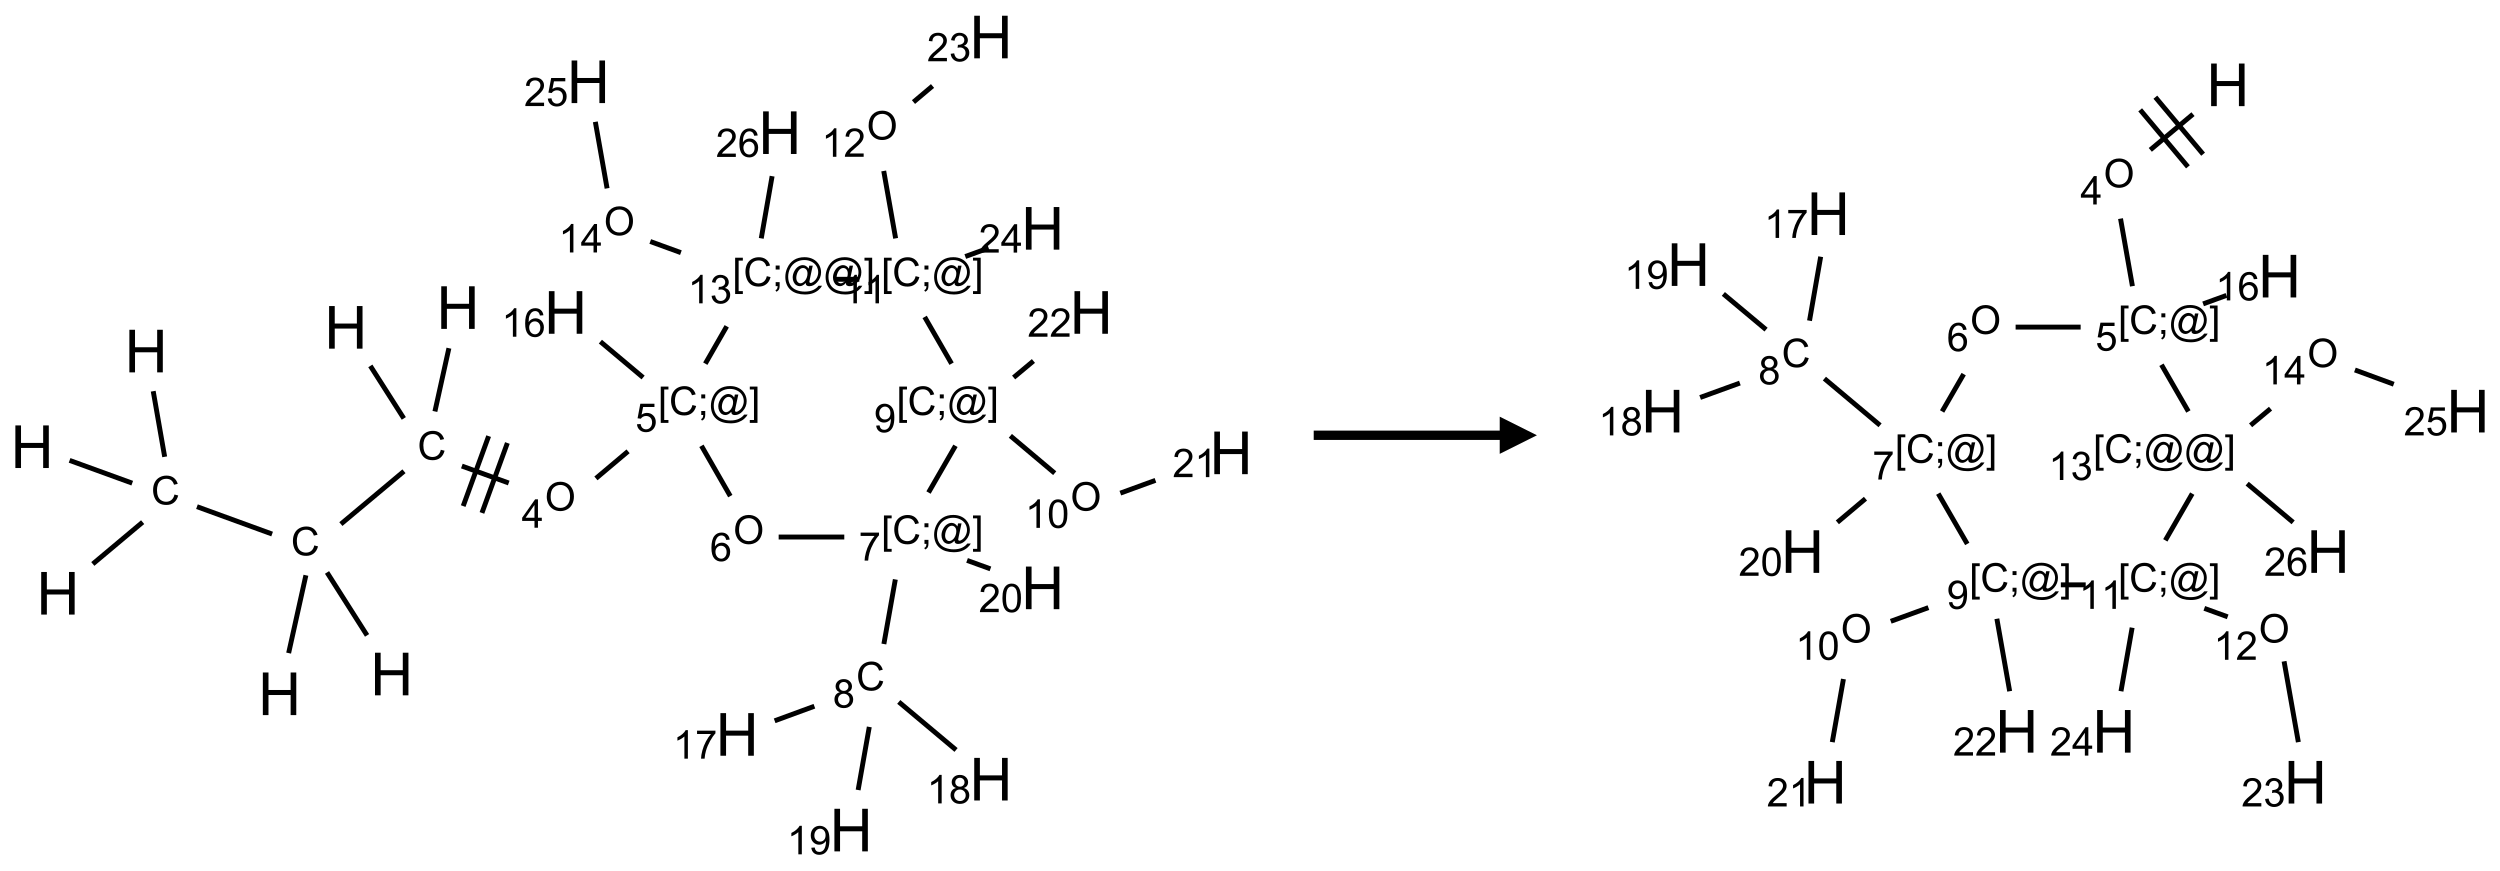 <?xml version="1.0" encoding="UTF-8"?>
<svg xmlns="http://www.w3.org/2000/svg" xmlns:xlink="http://www.w3.org/1999/xlink" width="672" height="234" viewBox="0 0 672 234">
<defs>
<g>
<g id="glyph-0-0">
<path d="M 2 0 L 2 -10 L 10 -10 L 10 0 Z M 2.25 -0.25 L 9.75 -0.25 L 9.75 -9.75 L 2.25 -9.75 Z M 2.25 -0.25 "/>
</g>
<g id="glyph-0-1">
<path d="M 1.281 0 L 1.281 -11.453 L 2.797 -11.453 L 2.797 -6.75 L 8.75 -6.75 L 8.75 -11.453 L 10.266 -11.453 L 10.266 0 L 8.75 0 L 8.75 -5.398 L 2.797 -5.398 L 2.797 0 Z M 1.281 0 "/>
</g>
<g id="glyph-1-0">
<path d="M 1.332 0 L 1.332 -6.668 L 6.668 -6.668 L 6.668 0 Z M 1.5 -0.168 L 6.5 -0.168 L 6.5 -6.5 L 1.5 -6.5 Z M 1.5 -0.168 "/>
</g>
<g id="glyph-1-1">
<path d="M 6.27 -2.676 L 7.281 -2.422 C 7.07 -1.594 6.688 -0.961 6.137 -0.523 C 5.586 -0.086 4.914 0.129 4.121 0.129 C 3.297 0.129 2.629 -0.039 2.113 -0.371 C 1.598 -0.707 1.203 -1.191 0.934 -1.828 C 0.664 -2.465 0.531 -3.145 0.531 -3.875 C 0.531 -4.672 0.684 -5.363 0.988 -5.957 C 1.293 -6.547 1.723 -6.996 2.285 -7.305 C 2.844 -7.613 3.461 -7.766 4.137 -7.766 C 4.898 -7.766 5.543 -7.57 6.062 -7.184 C 6.582 -6.793 6.945 -6.246 7.152 -5.543 L 6.156 -5.309 C 5.98 -5.863 5.723 -6.266 5.387 -6.52 C 5.051 -6.773 4.625 -6.902 4.113 -6.902 C 3.527 -6.902 3.039 -6.762 2.645 -6.48 C 2.25 -6.199 1.973 -5.82 1.812 -5.348 C 1.652 -4.871 1.574 -4.383 1.574 -3.879 C 1.574 -3.23 1.668 -2.664 1.855 -2.18 C 2.047 -1.695 2.34 -1.332 2.738 -1.094 C 3.137 -0.855 3.57 -0.734 4.035 -0.734 C 4.602 -0.734 5.082 -0.898 5.473 -1.223 C 5.867 -1.551 6.133 -2.035 6.27 -2.676 Z M 6.27 -2.676 "/>
</g>
<g id="glyph-1-2">
<path d="M 0.516 -3.719 C 0.516 -4.984 0.855 -5.977 1.535 -6.695 C 2.215 -7.414 3.094 -7.77 4.172 -7.77 C 4.875 -7.77 5.512 -7.602 6.078 -7.266 C 6.645 -6.93 7.074 -6.461 7.371 -5.855 C 7.668 -5.254 7.816 -4.57 7.816 -3.809 C 7.816 -3.035 7.66 -2.34 7.348 -1.73 C 7.035 -1.117 6.594 -0.656 6.02 -0.34 C 5.449 -0.027 4.828 0.129 4.168 0.129 C 3.449 0.129 2.805 -0.043 2.238 -0.391 C 1.672 -0.738 1.246 -1.211 0.953 -1.812 C 0.66 -2.414 0.516 -3.047 0.516 -3.719 Z M 1.559 -3.703 C 1.559 -2.781 1.805 -2.059 2.301 -1.527 C 2.793 -1 3.414 -0.734 4.16 -0.734 C 4.922 -0.734 5.547 -1 6.039 -1.535 C 6.531 -2.07 6.777 -2.828 6.777 -3.812 C 6.777 -4.434 6.672 -4.977 6.461 -5.441 C 6.25 -5.902 5.945 -6.262 5.539 -6.52 C 5.133 -6.773 4.68 -6.902 4.176 -6.902 C 3.461 -6.902 2.848 -6.656 2.332 -6.164 C 1.816 -5.672 1.559 -4.852 1.559 -3.703 Z M 1.559 -3.703 "/>
</g>
<g id="glyph-1-3">
<path d="M 3.449 0 L 3.449 -1.828 L 0.137 -1.828 L 0.137 -2.688 L 3.621 -7.637 L 4.387 -7.637 L 4.387 -2.688 L 5.418 -2.688 L 5.418 -1.828 L 4.387 -1.828 L 4.387 0 Z M 3.449 -2.688 L 3.449 -6.129 L 1.059 -2.688 Z M 3.449 -2.688 "/>
</g>
<g id="glyph-1-4">
<path d="M 0.723 2.121 L 0.723 -7.637 L 2.793 -7.637 L 2.793 -6.859 L 1.66 -6.859 L 1.66 1.344 L 2.793 1.344 L 2.793 2.121 Z M 0.723 2.121 "/>
</g>
<g id="glyph-1-5">
<path d="M 0.949 -4.465 L 0.949 -5.531 L 2.016 -5.531 L 2.016 -4.465 Z M 0.949 0 L 0.949 -1.066 L 2.016 -1.066 L 2.016 0 C 2.016 0.391 1.945 0.711 1.809 0.949 C 1.668 1.191 1.449 1.379 1.145 1.512 L 0.887 1.109 C 1.082 1.023 1.23 0.895 1.324 0.727 C 1.418 0.559 1.469 0.316 1.48 0 Z M 0.949 0 "/>
</g>
<g id="glyph-1-6">
<path d="M 6.047 -0.848 C 5.82 -0.59 5.57 -0.379 5.289 -0.223 C 5.008 -0.062 4.73 0.016 4.449 0.016 C 4.141 0.016 3.84 -0.074 3.547 -0.254 C 3.254 -0.434 3.02 -0.715 2.836 -1.09 C 2.652 -1.465 2.562 -1.875 2.562 -2.324 C 2.562 -2.875 2.703 -3.43 2.988 -3.98 C 3.27 -4.535 3.621 -4.953 4.043 -5.23 C 4.461 -5.508 4.871 -5.645 5.266 -5.645 C 5.566 -5.645 5.855 -5.566 6.129 -5.41 C 6.402 -5.25 6.641 -5.012 6.84 -4.688 L 7.016 -5.496 L 7.949 -5.496 L 7.199 -2 C 7.094 -1.516 7.043 -1.246 7.043 -1.191 C 7.043 -1.098 7.078 -1.02 7.148 -0.949 C 7.219 -0.883 7.305 -0.848 7.406 -0.848 C 7.59 -0.848 7.832 -0.953 8.129 -1.168 C 8.527 -1.445 8.84 -1.816 9.07 -2.285 C 9.301 -2.75 9.418 -3.234 9.418 -3.73 C 9.418 -4.309 9.27 -4.852 8.973 -5.355 C 8.676 -5.859 8.23 -6.262 7.645 -6.562 C 7.055 -6.863 6.406 -7.016 5.691 -7.016 C 4.879 -7.016 4.137 -6.824 3.465 -6.445 C 2.793 -6.066 2.273 -5.52 1.902 -4.809 C 1.535 -4.098 1.348 -3.34 1.348 -2.527 C 1.348 -1.676 1.535 -0.941 1.902 -0.328 C 2.273 0.285 2.809 0.742 3.508 1.035 C 4.207 1.328 4.984 1.473 5.832 1.473 C 6.742 1.473 7.504 1.32 8.121 1.016 C 8.734 0.711 9.195 0.34 9.5 -0.098 L 10.441 -0.098 C 10.266 0.266 9.961 0.637 9.531 1.016 C 9.102 1.395 8.59 1.695 7.996 1.914 C 7.402 2.133 6.688 2.246 5.848 2.246 C 5.078 2.246 4.367 2.145 3.715 1.949 C 3.066 1.75 2.512 1.453 2.051 1.055 C 1.594 0.656 1.25 0.199 1.016 -0.316 C 0.723 -0.973 0.578 -1.684 0.578 -2.441 C 0.578 -3.289 0.75 -4.098 1.098 -4.863 C 1.523 -5.805 2.125 -6.527 2.902 -7.027 C 3.684 -7.527 4.629 -7.777 5.738 -7.777 C 6.602 -7.777 7.375 -7.602 8.059 -7.246 C 8.746 -6.895 9.285 -6.371 9.684 -5.672 C 10.02 -5.07 10.188 -4.418 10.188 -3.715 C 10.188 -2.707 9.832 -1.812 9.125 -1.031 C 8.492 -0.328 7.801 0.02 7.051 0.02 C 6.812 0.02 6.617 -0.016 6.473 -0.09 C 6.324 -0.16 6.215 -0.266 6.145 -0.402 C 6.102 -0.488 6.066 -0.637 6.047 -0.848 Z M 3.527 -2.262 C 3.527 -1.785 3.641 -1.414 3.863 -1.152 C 4.09 -0.887 4.348 -0.754 4.641 -0.754 C 4.836 -0.754 5.039 -0.812 5.254 -0.93 C 5.469 -1.047 5.676 -1.219 5.871 -1.449 C 6.066 -1.676 6.23 -1.969 6.355 -2.32 C 6.48 -2.672 6.543 -3.027 6.543 -3.379 C 6.543 -3.852 6.426 -4.219 6.191 -4.48 C 5.957 -4.738 5.672 -4.871 5.332 -4.871 C 5.109 -4.871 4.902 -4.812 4.707 -4.699 C 4.512 -4.586 4.32 -4.406 4.137 -4.156 C 3.953 -3.906 3.805 -3.602 3.691 -3.246 C 3.582 -2.887 3.527 -2.559 3.527 -2.262 Z M 3.527 -2.262 "/>
</g>
<g id="glyph-1-7">
<path d="M 2.27 2.121 L 0.203 2.121 L 0.203 1.344 L 1.332 1.344 L 1.332 -6.859 L 0.203 -6.859 L 0.203 -7.637 L 2.27 -7.637 Z M 2.27 2.121 "/>
</g>
<g id="glyph-1-8">
<path d="M 0.441 -2 L 1.426 -2.082 C 1.5 -1.605 1.668 -1.242 1.934 -1.004 C 2.199 -0.762 2.52 -0.641 2.895 -0.641 C 3.348 -0.641 3.73 -0.812 4.043 -1.152 C 4.355 -1.492 4.512 -1.941 4.512 -2.504 C 4.512 -3.039 4.359 -3.461 4.059 -3.77 C 3.758 -4.078 3.367 -4.234 2.879 -4.234 C 2.578 -4.234 2.305 -4.164 2.062 -4.027 C 1.82 -3.891 1.629 -3.715 1.488 -3.496 L 0.609 -3.609 L 1.348 -7.531 L 5.145 -7.531 L 5.145 -6.637 L 2.098 -6.637 L 1.688 -4.582 C 2.145 -4.902 2.625 -5.062 3.129 -5.062 C 3.797 -5.062 4.359 -4.832 4.816 -4.371 C 5.277 -3.91 5.504 -3.312 5.504 -2.59 C 5.504 -1.898 5.305 -1.301 4.902 -0.797 C 4.41 -0.18 3.742 0.129 2.895 0.129 C 2.199 0.129 1.633 -0.062 1.195 -0.453 C 0.758 -0.844 0.504 -1.359 0.441 -2 Z M 0.441 -2 "/>
</g>
<g id="glyph-1-9">
<path d="M 3.973 0 L 3.035 0 L 3.035 -5.973 C 2.809 -5.758 2.516 -5.543 2.148 -5.328 C 1.781 -5.113 1.453 -4.953 1.16 -4.844 L 1.16 -5.75 C 1.684 -5.996 2.145 -6.297 2.535 -6.645 C 2.93 -6.996 3.207 -7.336 3.371 -7.668 L 3.973 -7.668 Z M 3.973 0 "/>
</g>
<g id="glyph-1-10">
<path d="M 5.309 -5.766 L 4.375 -5.691 C 4.293 -6.059 4.172 -6.328 4.02 -6.496 C 3.766 -6.762 3.453 -6.895 3.082 -6.895 C 2.785 -6.895 2.523 -6.812 2.297 -6.645 C 2 -6.43 1.77 -6.117 1.598 -5.703 C 1.43 -5.289 1.34 -4.703 1.332 -3.938 C 1.559 -4.281 1.836 -4.535 2.16 -4.703 C 2.488 -4.871 2.828 -4.953 3.188 -4.953 C 3.812 -4.953 4.344 -4.723 4.785 -4.262 C 5.223 -3.801 5.441 -3.207 5.441 -2.48 C 5.441 -2 5.34 -1.555 5.133 -1.145 C 4.926 -0.73 4.641 -0.418 4.281 -0.199 C 3.922 0.02 3.512 0.129 3.051 0.129 C 2.27 0.129 1.633 -0.156 1.141 -0.73 C 0.648 -1.305 0.402 -2.254 0.402 -3.574 C 0.402 -5.051 0.672 -6.121 1.219 -6.793 C 1.695 -7.375 2.336 -7.668 3.141 -7.668 C 3.742 -7.668 4.234 -7.5 4.617 -7.16 C 5 -6.824 5.23 -6.359 5.309 -5.766 Z M 1.48 -2.473 C 1.48 -2.152 1.547 -1.844 1.684 -1.547 C 1.82 -1.25 2.016 -1.027 2.262 -0.871 C 2.508 -0.719 2.766 -0.641 3.035 -0.641 C 3.434 -0.641 3.773 -0.801 4.059 -1.121 C 4.344 -1.441 4.484 -1.875 4.484 -2.422 C 4.484 -2.949 4.344 -3.367 4.062 -3.668 C 3.781 -3.973 3.426 -4.125 3 -4.125 C 2.578 -4.125 2.219 -3.973 1.922 -3.668 C 1.625 -3.363 1.48 -2.969 1.48 -2.473 Z M 1.48 -2.473 "/>
</g>
<g id="glyph-1-11">
<path d="M 0.504 -6.637 L 0.504 -7.535 L 5.449 -7.535 L 5.449 -6.809 C 4.961 -6.289 4.48 -5.602 4.004 -4.746 C 3.527 -3.887 3.156 -3.004 2.895 -2.098 C 2.707 -1.461 2.59 -0.762 2.535 0 L 1.574 0 C 1.582 -0.602 1.703 -1.328 1.926 -2.176 C 2.152 -3.027 2.477 -3.848 2.898 -4.637 C 3.32 -5.426 3.77 -6.094 4.246 -6.637 Z M 0.504 -6.637 "/>
</g>
<g id="glyph-1-12">
<path d="M 1.887 -4.141 C 1.496 -4.281 1.207 -4.484 1.02 -4.75 C 0.832 -5.016 0.738 -5.328 0.738 -5.699 C 0.738 -6.254 0.938 -6.719 1.34 -7.098 C 1.738 -7.477 2.27 -7.668 2.934 -7.668 C 3.598 -7.668 4.137 -7.473 4.543 -7.086 C 4.949 -6.699 5.152 -6.227 5.152 -5.672 C 5.152 -5.316 5.059 -5.008 4.871 -4.746 C 4.688 -4.484 4.406 -4.281 4.027 -4.141 C 4.496 -3.988 4.852 -3.742 5.098 -3.402 C 5.34 -3.062 5.465 -2.656 5.465 -2.184 C 5.465 -1.531 5.234 -0.98 4.77 -0.535 C 4.309 -0.09 3.703 0.129 2.949 0.129 C 2.195 0.129 1.586 -0.094 1.125 -0.539 C 0.664 -0.984 0.434 -1.543 0.434 -2.207 C 0.434 -2.703 0.559 -3.121 0.809 -3.457 C 1.062 -3.793 1.422 -4.02 1.887 -4.141 Z M 1.699 -5.73 C 1.699 -5.367 1.812 -5.074 2.047 -4.844 C 2.281 -4.613 2.582 -4.5 2.953 -4.5 C 3.312 -4.5 3.609 -4.613 3.84 -4.84 C 4.07 -5.066 4.188 -5.348 4.188 -5.676 C 4.188 -6.02 4.07 -6.309 3.832 -6.543 C 3.594 -6.777 3.297 -6.895 2.941 -6.895 C 2.586 -6.895 2.289 -6.781 2.051 -6.551 C 1.816 -6.324 1.699 -6.047 1.699 -5.73 Z M 1.395 -2.203 C 1.395 -1.938 1.461 -1.676 1.586 -1.426 C 1.711 -1.176 1.902 -0.984 2.152 -0.848 C 2.402 -0.711 2.672 -0.641 2.957 -0.641 C 3.406 -0.641 3.777 -0.785 4.066 -1.074 C 4.359 -1.363 4.504 -1.727 4.504 -2.172 C 4.504 -2.625 4.355 -2.996 4.055 -3.293 C 3.754 -3.586 3.379 -3.734 2.926 -3.734 C 2.484 -3.734 2.121 -3.59 1.832 -3.297 C 1.543 -3.004 1.395 -2.641 1.395 -2.203 Z M 1.395 -2.203 "/>
</g>
<g id="glyph-1-13">
<path d="M 0.582 -1.766 L 1.484 -1.848 C 1.562 -1.426 1.707 -1.117 1.922 -0.926 C 2.137 -0.734 2.414 -0.641 2.75 -0.641 C 3.039 -0.641 3.289 -0.707 3.508 -0.84 C 3.727 -0.973 3.902 -1.148 4.043 -1.367 C 4.18 -1.586 4.297 -1.887 4.391 -2.262 C 4.484 -2.637 4.531 -3.016 4.531 -3.406 C 4.531 -3.449 4.531 -3.512 4.527 -3.594 C 4.34 -3.297 4.082 -3.055 3.758 -2.867 C 3.434 -2.68 3.082 -2.59 2.703 -2.59 C 2.07 -2.59 1.535 -2.816 1.098 -3.277 C 0.66 -3.734 0.441 -4.34 0.441 -5.09 C 0.441 -5.863 0.672 -6.484 1.129 -6.957 C 1.586 -7.43 2.156 -7.668 2.844 -7.668 C 3.34 -7.668 3.793 -7.531 4.207 -7.266 C 4.617 -7 4.93 -6.617 5.145 -6.121 C 5.355 -5.629 5.465 -4.91 5.465 -3.973 C 5.465 -2.996 5.359 -2.223 5.145 -1.645 C 4.934 -1.066 4.617 -0.625 4.199 -0.324 C 3.781 -0.02 3.293 0.129 2.73 0.129 C 2.133 0.129 1.645 -0.035 1.266 -0.367 C 0.887 -0.699 0.66 -1.164 0.582 -1.766 Z M 4.422 -5.137 C 4.422 -5.676 4.277 -6.102 3.992 -6.418 C 3.707 -6.734 3.359 -6.891 2.957 -6.891 C 2.543 -6.891 2.18 -6.719 1.871 -6.379 C 1.562 -6.039 1.406 -5.598 1.406 -5.059 C 1.406 -4.57 1.555 -4.176 1.848 -3.871 C 2.141 -3.566 2.5 -3.418 2.934 -3.418 C 3.367 -3.418 3.723 -3.57 4.004 -3.871 C 4.281 -4.176 4.422 -4.598 4.422 -5.137 Z M 4.422 -5.137 "/>
</g>
<g id="glyph-1-14">
<path d="M 5.371 -0.902 L 5.371 0 L 0.324 0 C 0.316 -0.227 0.352 -0.441 0.434 -0.652 C 0.562 -0.996 0.766 -1.332 1.051 -1.668 C 1.332 -2 1.742 -2.387 2.277 -2.824 C 3.105 -3.504 3.668 -4.043 3.957 -4.441 C 4.25 -4.84 4.395 -5.215 4.395 -5.566 C 4.395 -5.938 4.262 -6.254 3.996 -6.508 C 3.73 -6.762 3.387 -6.891 2.957 -6.891 C 2.508 -6.891 2.145 -6.754 1.875 -6.484 C 1.605 -6.215 1.469 -5.84 1.465 -5.359 L 0.5 -5.457 C 0.566 -6.176 0.812 -6.727 1.246 -7.102 C 1.676 -7.477 2.254 -7.668 2.98 -7.668 C 3.711 -7.668 4.293 -7.465 4.719 -7.059 C 5.145 -6.652 5.359 -6.148 5.359 -5.547 C 5.359 -5.242 5.297 -4.941 5.172 -4.645 C 5.047 -4.352 4.84 -4.039 4.551 -3.715 C 4.262 -3.387 3.777 -2.938 3.105 -2.371 C 2.543 -1.898 2.18 -1.578 2.02 -1.41 C 1.859 -1.242 1.73 -1.07 1.625 -0.902 Z M 5.371 -0.902 "/>
</g>
<g id="glyph-1-15">
<path d="M 0.441 -3.766 C 0.441 -4.668 0.535 -5.395 0.723 -5.945 C 0.906 -6.496 1.184 -6.922 1.551 -7.219 C 1.918 -7.516 2.375 -7.668 2.934 -7.668 C 3.344 -7.668 3.703 -7.586 4.012 -7.418 C 4.32 -7.254 4.574 -7.016 4.777 -6.707 C 4.977 -6.395 5.137 -6.016 5.25 -5.57 C 5.363 -5.125 5.422 -4.523 5.422 -3.766 C 5.422 -2.871 5.328 -2.148 5.145 -1.598 C 4.961 -1.047 4.688 -0.621 4.32 -0.32 C 3.953 -0.02 3.492 0.129 2.934 0.129 C 2.195 0.129 1.617 -0.133 1.199 -0.66 C 0.695 -1.297 0.441 -2.332 0.441 -3.766 Z M 1.406 -3.766 C 1.406 -2.512 1.555 -1.68 1.848 -1.262 C 2.141 -0.848 2.5 -0.641 2.934 -0.641 C 3.363 -0.641 3.727 -0.848 4.02 -1.266 C 4.312 -1.684 4.457 -2.516 4.457 -3.766 C 4.457 -5.023 4.312 -5.859 4.02 -6.27 C 3.727 -6.684 3.359 -6.891 2.922 -6.891 C 2.492 -6.891 2.148 -6.707 1.891 -6.344 C 1.566 -5.879 1.406 -5.02 1.406 -3.766 Z M 1.406 -3.766 "/>
</g>
<g id="glyph-1-16">
<path d="M 0.449 -2.016 L 1.387 -2.141 C 1.492 -1.609 1.676 -1.227 1.934 -0.992 C 2.191 -0.758 2.508 -0.641 2.879 -0.641 C 3.32 -0.641 3.695 -0.793 3.996 -1.098 C 4.301 -1.402 4.453 -1.781 4.453 -2.234 C 4.453 -2.664 4.312 -3.02 4.031 -3.301 C 3.75 -3.578 3.391 -3.719 2.957 -3.719 C 2.781 -3.719 2.562 -3.684 2.297 -3.613 L 2.402 -4.438 C 2.465 -4.43 2.516 -4.426 2.551 -4.426 C 2.949 -4.426 3.312 -4.531 3.629 -4.738 C 3.949 -4.949 4.109 -5.27 4.109 -5.703 C 4.109 -6.047 3.992 -6.332 3.762 -6.559 C 3.527 -6.785 3.227 -6.895 2.859 -6.895 C 2.496 -6.895 2.191 -6.781 1.949 -6.551 C 1.707 -6.324 1.547 -5.98 1.48 -5.52 L 0.543 -5.688 C 0.656 -6.316 0.918 -6.805 1.324 -7.148 C 1.73 -7.492 2.234 -7.668 2.84 -7.668 C 3.254 -7.668 3.641 -7.578 3.988 -7.398 C 4.34 -7.219 4.609 -6.977 4.793 -6.668 C 4.98 -6.359 5.074 -6.031 5.074 -5.684 C 5.074 -5.352 4.984 -5.051 4.809 -4.781 C 4.629 -4.512 4.367 -4.297 4.02 -4.137 C 4.473 -4.031 4.824 -3.816 5.074 -3.488 C 5.324 -3.16 5.449 -2.75 5.449 -2.254 C 5.449 -1.59 5.203 -1.023 4.719 -0.559 C 4.234 -0.098 3.617 0.137 2.875 0.137 C 2.203 0.137 1.648 -0.062 1.207 -0.465 C 0.762 -0.863 0.512 -1.379 0.449 -2.016 Z M 0.449 -2.016 "/>
</g>
</g>
</defs>
<path fill="none" stroke-width="0.033" stroke-linecap="butt" stroke-linejoin="miter" stroke="rgb(0%, 0%, 0%)" stroke-opacity="1" stroke-miterlimit="10" d="M 0.814 2.38 L 0.891 2.821 " transform="matrix(40, 0, 0, 40, 8.625, 9.953)"/>
<path fill="none" stroke-width="0.033" stroke-linecap="butt" stroke-linejoin="miter" stroke="rgb(0%, 0%, 0%)" stroke-opacity="1" stroke-miterlimit="10" d="M 0.743 3.26 L 0.408 3.541 " transform="matrix(40, 0, 0, 40, 8.625, 9.953)"/>
<path fill="none" stroke-width="0.033" stroke-linecap="butt" stroke-linejoin="miter" stroke="rgb(0%, 0%, 0%)" stroke-opacity="1" stroke-miterlimit="10" d="M 0.673 2.998 L 0.252 2.845 " transform="matrix(40, 0, 0, 40, 8.625, 9.953)"/>
<path fill="none" stroke-width="0.033" stroke-linecap="butt" stroke-linejoin="miter" stroke="rgb(0%, 0%, 0%)" stroke-opacity="1" stroke-miterlimit="10" d="M 1.108 3.156 L 1.613 3.34 " transform="matrix(40, 0, 0, 40, 8.625, 9.953)"/>
<path fill="none" stroke-width="0.033" stroke-linecap="butt" stroke-linejoin="miter" stroke="rgb(0%, 0%, 0%)" stroke-opacity="1" stroke-miterlimit="10" d="M 1.982 3.598 L 2.251 4.021 " transform="matrix(40, 0, 0, 40, 8.625, 9.953)"/>
<path fill="none" stroke-width="0.033" stroke-linecap="butt" stroke-linejoin="miter" stroke="rgb(0%, 0%, 0%)" stroke-opacity="1" stroke-miterlimit="10" d="M 1.84 3.617 L 1.724 4.14 " transform="matrix(40, 0, 0, 40, 8.625, 9.953)"/>
<path fill="none" stroke-width="0.033" stroke-linecap="butt" stroke-linejoin="miter" stroke="rgb(0%, 0%, 0%)" stroke-opacity="1" stroke-miterlimit="10" d="M 2.075 3.273 L 2.499 2.918 " transform="matrix(40, 0, 0, 40, 8.625, 9.953)"/>
<path fill="none" stroke-width="0.033" stroke-linecap="butt" stroke-linejoin="miter" stroke="rgb(0%, 0%, 0%)" stroke-opacity="1" stroke-miterlimit="10" d="M 2.498 2.563 L 2.273 2.21 " transform="matrix(40, 0, 0, 40, 8.625, 9.953)"/>
<path fill="none" stroke-width="0.033" stroke-linecap="butt" stroke-linejoin="miter" stroke="rgb(0%, 0%, 0%)" stroke-opacity="1" stroke-miterlimit="10" d="M 2.707 2.516 L 2.801 2.091 " transform="matrix(40, 0, 0, 40, 8.625, 9.953)"/>
<path fill="none" stroke-width="0.033" stroke-linecap="butt" stroke-linejoin="miter" stroke="rgb(0%, 0%, 0%)" stroke-opacity="1" stroke-miterlimit="10" d="M 2.888 2.883 L 3.203 2.997 " transform="matrix(40, 0, 0, 40, 8.625, 9.953)"/>
<path fill="none" stroke-width="0.033" stroke-linecap="butt" stroke-linejoin="miter" stroke="rgb(0%, 0%, 0%)" stroke-opacity="1" stroke-miterlimit="10" d="M 3.023 3.198 L 3.194 2.728 " transform="matrix(40, 0, 0, 40, 8.625, 9.953)"/>
<path fill="none" stroke-width="0.033" stroke-linecap="butt" stroke-linejoin="miter" stroke="rgb(0%, 0%, 0%)" stroke-opacity="1" stroke-miterlimit="10" d="M 2.897 3.152 L 3.068 2.682 " transform="matrix(40, 0, 0, 40, 8.625, 9.953)"/>
<path fill="none" stroke-width="0.033" stroke-linecap="butt" stroke-linejoin="miter" stroke="rgb(0%, 0%, 0%)" stroke-opacity="1" stroke-miterlimit="10" d="M 3.789 2.966 L 4.005 2.784 " transform="matrix(40, 0, 0, 40, 8.625, 9.953)"/>
<path fill="none" stroke-width="0.033" stroke-linecap="butt" stroke-linejoin="miter" stroke="rgb(0%, 0%, 0%)" stroke-opacity="1" stroke-miterlimit="10" d="M 4.106 2.288 L 3.819 2.047 " transform="matrix(40, 0, 0, 40, 8.625, 9.953)"/>
<path fill="none" stroke-width="0.033" stroke-linecap="butt" stroke-linejoin="miter" stroke="rgb(0%, 0%, 0%)" stroke-opacity="1" stroke-miterlimit="10" d="M 4.498 2.747 L 4.692 3.085 " transform="matrix(40, 0, 0, 40, 8.625, 9.953)"/>
<path fill="none" stroke-width="0.033" stroke-linecap="butt" stroke-linejoin="miter" stroke="rgb(0%, 0%, 0%)" stroke-opacity="1" stroke-miterlimit="10" d="M 5.017 3.36 L 5.458 3.36 " transform="matrix(40, 0, 0, 40, 8.625, 9.953)"/>
<path fill="none" stroke-width="0.033" stroke-linecap="butt" stroke-linejoin="miter" stroke="rgb(0%, 0%, 0%)" stroke-opacity="1" stroke-miterlimit="10" d="M 5.801 3.645 L 5.724 4.079 " transform="matrix(40, 0, 0, 40, 8.625, 9.953)"/>
<path fill="none" stroke-width="0.033" stroke-linecap="butt" stroke-linejoin="miter" stroke="rgb(0%, 0%, 0%)" stroke-opacity="1" stroke-miterlimit="10" d="M 5.257 4.497 L 4.99 4.595 " transform="matrix(40, 0, 0, 40, 8.625, 9.953)"/>
<path fill="none" stroke-width="0.033" stroke-linecap="butt" stroke-linejoin="miter" stroke="rgb(0%, 0%, 0%)" stroke-opacity="1" stroke-miterlimit="10" d="M 5.824 4.468 L 6.209 4.791 " transform="matrix(40, 0, 0, 40, 8.625, 9.953)"/>
<path fill="none" stroke-width="0.033" stroke-linecap="butt" stroke-linejoin="miter" stroke="rgb(0%, 0%, 0%)" stroke-opacity="1" stroke-miterlimit="10" d="M 5.626 4.636 L 5.551 5.06 " transform="matrix(40, 0, 0, 40, 8.625, 9.953)"/>
<path fill="none" stroke-width="0.033" stroke-linecap="butt" stroke-linejoin="miter" stroke="rgb(0%, 0%, 0%)" stroke-opacity="1" stroke-miterlimit="10" d="M 6.283 3.517 L 6.44 3.574 " transform="matrix(40, 0, 0, 40, 8.625, 9.953)"/>
<path fill="none" stroke-width="0.033" stroke-linecap="butt" stroke-linejoin="miter" stroke="rgb(0%, 0%, 0%)" stroke-opacity="1" stroke-miterlimit="10" d="M 6.024 3.061 L 6.205 2.747 " transform="matrix(40, 0, 0, 40, 8.625, 9.953)"/>
<path fill="none" stroke-width="0.033" stroke-linecap="butt" stroke-linejoin="miter" stroke="rgb(0%, 0%, 0%)" stroke-opacity="1" stroke-miterlimit="10" d="M 6.574 2.68 L 6.872 2.931 " transform="matrix(40, 0, 0, 40, 8.625, 9.953)"/>
<path fill="none" stroke-width="0.033" stroke-linecap="butt" stroke-linejoin="miter" stroke="rgb(0%, 0%, 0%)" stroke-opacity="1" stroke-miterlimit="10" d="M 7.313 3.065 L 7.549 2.979 " transform="matrix(40, 0, 0, 40, 8.625, 9.953)"/>
<path fill="none" stroke-width="0.033" stroke-linecap="butt" stroke-linejoin="miter" stroke="rgb(0%, 0%, 0%)" stroke-opacity="1" stroke-miterlimit="10" d="M 6.596 2.288 L 6.729 2.177 " transform="matrix(40, 0, 0, 40, 8.625, 9.953)"/>
<path fill="none" stroke-width="0.033" stroke-linecap="butt" stroke-linejoin="miter" stroke="rgb(0%, 0%, 0%)" stroke-opacity="1" stroke-miterlimit="10" d="M 6.179 2.195 L 5.998 1.881 " transform="matrix(40, 0, 0, 40, 8.625, 9.953)"/>
<path fill="none" stroke-width="0.033" stroke-linecap="butt" stroke-linejoin="miter" stroke="rgb(0%, 0%, 0%)" stroke-opacity="1" stroke-miterlimit="10" d="M 5.803 1.353 L 5.723 0.9 " transform="matrix(40, 0, 0, 40, 8.625, 9.953)"/>
<path fill="none" stroke-width="0.033" stroke-linecap="butt" stroke-linejoin="miter" stroke="rgb(0%, 0%, 0%)" stroke-opacity="1" stroke-miterlimit="10" d="M 5.923 0.437 L 6.051 0.329 " transform="matrix(40, 0, 0, 40, 8.625, 9.953)"/>
<path fill="none" stroke-width="0.033" stroke-linecap="butt" stroke-linejoin="miter" stroke="rgb(0%, 0%, 0%)" stroke-opacity="1" stroke-miterlimit="10" d="M 6.271 1.475 L 6.428 1.418 " transform="matrix(40, 0, 0, 40, 8.625, 9.953)"/>
<path fill="none" stroke-width="0.033" stroke-linecap="butt" stroke-linejoin="miter" stroke="rgb(0%, 0%, 0%)" stroke-opacity="1" stroke-miterlimit="10" d="M 5.559 1.628 L 5.392 1.628 " transform="matrix(40, 0, 0, 40, 8.625, 9.953)"/>
<path fill="none" stroke-width="0.033" stroke-linecap="butt" stroke-linejoin="miter" stroke="rgb(0%, 0%, 0%)" stroke-opacity="1" stroke-miterlimit="10" d="M 4.668 1.944 L 4.524 2.195 " transform="matrix(40, 0, 0, 40, 8.625, 9.953)"/>
<path fill="none" stroke-width="0.033" stroke-linecap="butt" stroke-linejoin="miter" stroke="rgb(0%, 0%, 0%)" stroke-opacity="1" stroke-miterlimit="10" d="M 4.36 1.449 L 4.154 1.374 " transform="matrix(40, 0, 0, 40, 8.625, 9.953)"/>
<path fill="none" stroke-width="0.033" stroke-linecap="butt" stroke-linejoin="miter" stroke="rgb(0%, 0%, 0%)" stroke-opacity="1" stroke-miterlimit="10" d="M 3.864 1.017 L 3.785 0.57 " transform="matrix(40, 0, 0, 40, 8.625, 9.953)"/>
<path fill="none" stroke-width="0.033" stroke-linecap="butt" stroke-linejoin="miter" stroke="rgb(0%, 0%, 0%)" stroke-opacity="1" stroke-miterlimit="10" d="M 4.9 1.353 L 4.973 0.935 " transform="matrix(40, 0, 0, 40, 8.625, 9.953)"/>
<g fill="rgb(0%, 0%, 0%)" fill-opacity="1">
<use xlink:href="#glyph-0-1" x="33.496" y="100.094"/>
</g>
<g fill="rgb(0%, 0%, 0%)" fill-opacity="1">
<use xlink:href="#glyph-1-1" x="40.621" y="135.605"/>
</g>
<g fill="rgb(0%, 0%, 0%)" fill-opacity="1">
<use xlink:href="#glyph-0-1" x="9.797" y="165.199"/>
</g>
<g fill="rgb(0%, 0%, 0%)" fill-opacity="1">
<use xlink:href="#glyph-0-1" x="2.852" y="125.805"/>
</g>
<g fill="rgb(0%, 0%, 0%)" fill-opacity="1">
<use xlink:href="#glyph-1-1" x="78.207" y="149.285"/>
</g>
<g fill="rgb(0%, 0%, 0%)" fill-opacity="1">
<use xlink:href="#glyph-0-1" x="99.52" y="186.902"/>
</g>
<g fill="rgb(0%, 0%, 0%)" fill-opacity="1">
<use xlink:href="#glyph-0-1" x="69.371" y="192.219"/>
</g>
<g fill="rgb(0%, 0%, 0%)" fill-opacity="1">
<use xlink:href="#glyph-1-1" x="112.223" y="123.574"/>
</g>
<g fill="rgb(0%, 0%, 0%)" fill-opacity="1">
<use xlink:href="#glyph-0-1" x="87.18" y="93.719"/>
</g>
<g fill="rgb(0%, 0%, 0%)" fill-opacity="1">
<use xlink:href="#glyph-0-1" x="117.328" y="88.406"/>
</g>
<g fill="rgb(0%, 0%, 0%)" fill-opacity="1">
<use xlink:href="#glyph-1-2" x="146.453" y="137.258"/>
</g>
<g fill="rgb(0%, 0%, 0%)" fill-opacity="1">
<use xlink:href="#glyph-1-3" x="140.219" y="141.859"/>
</g>
<g fill="rgb(0%, 0%, 0%)" fill-opacity="1">
<use xlink:href="#glyph-1-4" x="176.883" y="111.551"/>
<use xlink:href="#glyph-1-1" x="179.846" y="111.551"/>
<use xlink:href="#glyph-1-5" x="187.549" y="111.551"/>
<use xlink:href="#glyph-1-6" x="190.513" y="111.551"/>
<use xlink:href="#glyph-1-7" x="201.341" y="111.551"/>
</g>
<g fill="rgb(0%, 0%, 0%)" fill-opacity="1">
<use xlink:href="#glyph-1-8" x="170.77" y="116.047"/>
</g>
<g fill="rgb(0%, 0%, 0%)" fill-opacity="1">
<use xlink:href="#glyph-0-1" x="146.258" y="89.715"/>
</g>
<g fill="rgb(0%, 0%, 0%)" fill-opacity="1">
<use xlink:href="#glyph-1-9" x="134.828" y="90.508"/>
<use xlink:href="#glyph-1-10" x="140.76" y="90.508"/>
</g>
<g fill="rgb(0%, 0%, 0%)" fill-opacity="1">
<use xlink:href="#glyph-1-2" x="197.094" y="146.188"/>
</g>
<g fill="rgb(0%, 0%, 0%)" fill-opacity="1">
<use xlink:href="#glyph-1-10" x="190.832" y="150.82"/>
</g>
<g fill="rgb(0%, 0%, 0%)" fill-opacity="1">
<use xlink:href="#glyph-1-4" x="236.883" y="146.191"/>
<use xlink:href="#glyph-1-1" x="239.846" y="146.191"/>
<use xlink:href="#glyph-1-5" x="247.549" y="146.191"/>
<use xlink:href="#glyph-1-6" x="250.513" y="146.191"/>
<use xlink:href="#glyph-1-7" x="261.341" y="146.191"/>
</g>
<g fill="rgb(0%, 0%, 0%)" fill-opacity="1">
<use xlink:href="#glyph-1-11" x="230.828" y="150.691"/>
</g>
<g fill="rgb(0%, 0%, 0%)" fill-opacity="1">
<use xlink:href="#glyph-1-1" x="230.133" y="185.574"/>
</g>
<g fill="rgb(0%, 0%, 0%)" fill-opacity="1">
<use xlink:href="#glyph-1-12" x="223.867" y="190.211"/>
</g>
<g fill="rgb(0%, 0%, 0%)" fill-opacity="1">
<use xlink:href="#glyph-0-1" x="192.367" y="203.141"/>
</g>
<g fill="rgb(0%, 0%, 0%)" fill-opacity="1">
<use xlink:href="#glyph-1-9" x="180.93" y="203.934"/>
<use xlink:href="#glyph-1-11" x="186.862" y="203.934"/>
</g>
<g fill="rgb(0%, 0%, 0%)" fill-opacity="1">
<use xlink:href="#glyph-0-1" x="260.594" y="215.172"/>
</g>
<g fill="rgb(0%, 0%, 0%)" fill-opacity="1">
<use xlink:href="#glyph-1-9" x="249.145" y="215.961"/>
<use xlink:href="#glyph-1-12" x="255.077" y="215.961"/>
</g>
<g fill="rgb(0%, 0%, 0%)" fill-opacity="1">
<use xlink:href="#glyph-0-1" x="223.008" y="228.852"/>
</g>
<g fill="rgb(0%, 0%, 0%)" fill-opacity="1">
<use xlink:href="#glyph-1-9" x="211.559" y="229.645"/>
<use xlink:href="#glyph-1-13" x="217.491" y="229.645"/>
</g>
<g fill="rgb(0%, 0%, 0%)" fill-opacity="1">
<use xlink:href="#glyph-0-1" x="274.488" y="163.746"/>
</g>
<g fill="rgb(0%, 0%, 0%)" fill-opacity="1">
<use xlink:href="#glyph-1-14" x="263.082" y="164.539"/>
<use xlink:href="#glyph-1-15" x="269.014" y="164.539"/>
</g>
<g fill="rgb(0%, 0%, 0%)" fill-opacity="1">
<use xlink:href="#glyph-1-4" x="241.004" y="111.551"/>
<use xlink:href="#glyph-1-1" x="243.967" y="111.551"/>
<use xlink:href="#glyph-1-5" x="251.671" y="111.551"/>
<use xlink:href="#glyph-1-6" x="254.634" y="111.551"/>
<use xlink:href="#glyph-1-7" x="265.462" y="111.551"/>
</g>
<g fill="rgb(0%, 0%, 0%)" fill-opacity="1">
<use xlink:href="#glyph-1-13" x="234.93" y="116.18"/>
</g>
<g fill="rgb(0%, 0%, 0%)" fill-opacity="1">
<use xlink:href="#glyph-1-2" x="287.738" y="137.258"/>
</g>
<g fill="rgb(0%, 0%, 0%)" fill-opacity="1">
<use xlink:href="#glyph-1-9" x="275.562" y="141.891"/>
<use xlink:href="#glyph-1-15" x="281.495" y="141.891"/>
</g>
<g fill="rgb(0%, 0%, 0%)" fill-opacity="1">
<use xlink:href="#glyph-0-1" x="325.129" y="127.457"/>
</g>
<g fill="rgb(0%, 0%, 0%)" fill-opacity="1">
<use xlink:href="#glyph-1-14" x="315.172" y="128.25"/>
<use xlink:href="#glyph-1-9" x="321.104" y="128.25"/>
</g>
<g fill="rgb(0%, 0%, 0%)" fill-opacity="1">
<use xlink:href="#glyph-0-1" x="287.543" y="89.715"/>
</g>
<g fill="rgb(0%, 0%, 0%)" fill-opacity="1">
<use xlink:href="#glyph-1-14" x="276.188" y="90.508"/>
<use xlink:href="#glyph-1-14" x="282.12" y="90.508"/>
</g>
<g fill="rgb(0%, 0%, 0%)" fill-opacity="1">
<use xlink:href="#glyph-1-4" x="236.883" y="76.91"/>
<use xlink:href="#glyph-1-1" x="239.846" y="76.91"/>
<use xlink:href="#glyph-1-5" x="247.549" y="76.91"/>
<use xlink:href="#glyph-1-6" x="250.513" y="76.91"/>
<use xlink:href="#glyph-1-7" x="261.341" y="76.91"/>
</g>
<g fill="rgb(0%, 0%, 0%)" fill-opacity="1">
<use xlink:href="#glyph-1-9" x="226.367" y="81.539"/>
<use xlink:href="#glyph-1-9" x="232.299" y="81.539"/>
</g>
<g fill="rgb(0%, 0%, 0%)" fill-opacity="1">
<use xlink:href="#glyph-1-2" x="232.973" y="37.512"/>
</g>
<g fill="rgb(0%, 0%, 0%)" fill-opacity="1">
<use xlink:href="#glyph-1-9" x="220.848" y="42.145"/>
<use xlink:href="#glyph-1-14" x="226.78" y="42.145"/>
</g>
<g fill="rgb(0%, 0%, 0%)" fill-opacity="1">
<use xlink:href="#glyph-0-1" x="260.594" y="15.68"/>
</g>
<g fill="rgb(0%, 0%, 0%)" fill-opacity="1">
<use xlink:href="#glyph-1-14" x="249.164" y="16.473"/>
<use xlink:href="#glyph-1-16" x="255.096" y="16.473"/>
</g>
<g fill="rgb(0%, 0%, 0%)" fill-opacity="1">
<use xlink:href="#glyph-0-1" x="274.488" y="67.105"/>
</g>
<g fill="rgb(0%, 0%, 0%)" fill-opacity="1">
<use xlink:href="#glyph-1-14" x="263.086" y="67.895"/>
<use xlink:href="#glyph-1-3" x="269.018" y="67.895"/>
</g>
<g fill="rgb(0%, 0%, 0%)" fill-opacity="1">
<use xlink:href="#glyph-1-4" x="196.883" y="76.91"/>
<use xlink:href="#glyph-1-1" x="199.846" y="76.91"/>
<use xlink:href="#glyph-1-5" x="207.549" y="76.91"/>
<use xlink:href="#glyph-1-6" x="210.513" y="76.91"/>
<use xlink:href="#glyph-1-6" x="221.341" y="76.91"/>
<use xlink:href="#glyph-1-7" x="232.169" y="76.91"/>
</g>
<g fill="rgb(0%, 0%, 0%)" fill-opacity="1">
<use xlink:href="#glyph-1-9" x="184.895" y="81.539"/>
<use xlink:href="#glyph-1-16" x="190.827" y="81.539"/>
</g>
<g fill="rgb(0%, 0%, 0%)" fill-opacity="1">
<use xlink:href="#glyph-1-2" x="162.328" y="63.227"/>
</g>
<g fill="rgb(0%, 0%, 0%)" fill-opacity="1">
<use xlink:href="#glyph-1-9" x="150.16" y="67.855"/>
<use xlink:href="#glyph-1-3" x="156.092" y="67.855"/>
</g>
<g fill="rgb(0%, 0%, 0%)" fill-opacity="1">
<use xlink:href="#glyph-0-1" x="152.367" y="27.711"/>
</g>
<g fill="rgb(0%, 0%, 0%)" fill-opacity="1">
<use xlink:href="#glyph-1-14" x="140.875" y="28.504"/>
<use xlink:href="#glyph-1-8" x="146.807" y="28.504"/>
</g>
<g fill="rgb(0%, 0%, 0%)" fill-opacity="1">
<use xlink:href="#glyph-0-1" x="203.844" y="41.391"/>
</g>
<g fill="rgb(0%, 0%, 0%)" fill-opacity="1">
<use xlink:href="#glyph-1-14" x="192.418" y="42.184"/>
<use xlink:href="#glyph-1-10" x="198.35" y="42.184"/>
</g>
<path fill-rule="nonzero" fill="rgb(0%, 0%, 0%)" fill-opacity="1" d="M 353.125 118.25 L 403.125 118.25 L 403.125 122 L 413.125 117 L 403.125 112 L 403.125 115.75 L 353.125 115.75 "/>
<path fill="none" stroke-width="0.033" stroke-linecap="butt" stroke-linejoin="miter" stroke="rgb(0%, 0%, 0%)" stroke-opacity="1" stroke-miterlimit="10" d="M 3.564 0.197 L 3.277 0.437 " transform="matrix(40, 0, 0, 40, 446.918, 22.805)"/>
<path fill="none" stroke-width="0.033" stroke-linecap="butt" stroke-linejoin="miter" stroke="rgb(0%, 0%, 0%)" stroke-opacity="1" stroke-miterlimit="10" d="M 3.209 0.168 L 3.53 0.551 " transform="matrix(40, 0, 0, 40, 446.918, 22.805)"/>
<path fill="none" stroke-width="0.033" stroke-linecap="butt" stroke-linejoin="miter" stroke="rgb(0%, 0%, 0%)" stroke-opacity="1" stroke-miterlimit="10" d="M 3.311 0.083 L 3.632 0.466 " transform="matrix(40, 0, 0, 40, 446.918, 22.805)"/>
<path fill="none" stroke-width="0.033" stroke-linecap="butt" stroke-linejoin="miter" stroke="rgb(0%, 0%, 0%)" stroke-opacity="1" stroke-miterlimit="10" d="M 3.077 0.899 L 3.157 1.353 " transform="matrix(40, 0, 0, 40, 446.918, 22.805)"/>
<path fill="none" stroke-width="0.033" stroke-linecap="butt" stroke-linejoin="miter" stroke="rgb(0%, 0%, 0%)" stroke-opacity="1" stroke-miterlimit="10" d="M 3.632 1.472 L 3.789 1.415 " transform="matrix(40, 0, 0, 40, 446.918, 22.805)"/>
<path fill="none" stroke-width="0.033" stroke-linecap="butt" stroke-linejoin="miter" stroke="rgb(0%, 0%, 0%)" stroke-opacity="1" stroke-miterlimit="10" d="M 2.809 1.628 L 2.372 1.628 " transform="matrix(40, 0, 0, 40, 446.918, 22.805)"/>
<path fill="none" stroke-width="0.033" stroke-linecap="butt" stroke-linejoin="miter" stroke="rgb(0%, 0%, 0%)" stroke-opacity="1" stroke-miterlimit="10" d="M 2.023 1.944 L 1.878 2.195 " transform="matrix(40, 0, 0, 40, 446.918, 22.805)"/>
<path fill="none" stroke-width="0.033" stroke-linecap="butt" stroke-linejoin="miter" stroke="rgb(0%, 0%, 0%)" stroke-opacity="1" stroke-miterlimit="10" d="M 1.461 2.288 L 1.087 1.974 " transform="matrix(40, 0, 0, 40, 446.918, 22.805)"/>
<path fill="none" stroke-width="0.033" stroke-linecap="butt" stroke-linejoin="miter" stroke="rgb(0%, 0%, 0%)" stroke-opacity="1" stroke-miterlimit="10" d="M 0.987 1.585 L 1.062 1.155 " transform="matrix(40, 0, 0, 40, 446.918, 22.805)"/>
<path fill="none" stroke-width="0.033" stroke-linecap="butt" stroke-linejoin="miter" stroke="rgb(0%, 0%, 0%)" stroke-opacity="1" stroke-miterlimit="10" d="M 0.519 2.004 L 0.252 2.101 " transform="matrix(40, 0, 0, 40, 446.918, 22.805)"/>
<path fill="none" stroke-width="0.033" stroke-linecap="butt" stroke-linejoin="miter" stroke="rgb(0%, 0%, 0%)" stroke-opacity="1" stroke-miterlimit="10" d="M 0.695 1.645 L 0.408 1.405 " transform="matrix(40, 0, 0, 40, 446.918, 22.805)"/>
<path fill="none" stroke-width="0.033" stroke-linecap="butt" stroke-linejoin="miter" stroke="rgb(0%, 0%, 0%)" stroke-opacity="1" stroke-miterlimit="10" d="M 1.363 2.781 L 1.174 2.94 " transform="matrix(40, 0, 0, 40, 446.918, 22.805)"/>
<path fill="none" stroke-width="0.033" stroke-linecap="butt" stroke-linejoin="miter" stroke="rgb(0%, 0%, 0%)" stroke-opacity="1" stroke-miterlimit="10" d="M 1.852 2.747 L 2.047 3.085 " transform="matrix(40, 0, 0, 40, 446.918, 22.805)"/>
<path fill="none" stroke-width="0.033" stroke-linecap="butt" stroke-linejoin="miter" stroke="rgb(0%, 0%, 0%)" stroke-opacity="1" stroke-miterlimit="10" d="M 1.786 3.513 L 1.533 3.605 " transform="matrix(40, 0, 0, 40, 446.918, 22.805)"/>
<path fill="none" stroke-width="0.033" stroke-linecap="butt" stroke-linejoin="miter" stroke="rgb(0%, 0%, 0%)" stroke-opacity="1" stroke-miterlimit="10" d="M 1.215 3.993 L 1.14 4.417 " transform="matrix(40, 0, 0, 40, 446.918, 22.805)"/>
<path fill="none" stroke-width="0.033" stroke-linecap="butt" stroke-linejoin="miter" stroke="rgb(0%, 0%, 0%)" stroke-opacity="1" stroke-miterlimit="10" d="M 2.246 3.588 L 2.332 4.075 " transform="matrix(40, 0, 0, 40, 446.918, 22.805)"/>
<path fill="none" stroke-width="0.033" stroke-linecap="butt" stroke-linejoin="miter" stroke="rgb(0%, 0%, 0%)" stroke-opacity="1" stroke-miterlimit="10" d="M 2.676 3.36 L 2.843 3.36 " transform="matrix(40, 0, 0, 40, 446.918, 22.805)"/>
<path fill="none" stroke-width="0.033" stroke-linecap="butt" stroke-linejoin="miter" stroke="rgb(0%, 0%, 0%)" stroke-opacity="1" stroke-miterlimit="10" d="M 3.64 3.518 L 3.797 3.575 " transform="matrix(40, 0, 0, 40, 446.918, 22.805)"/>
<path fill="none" stroke-width="0.033" stroke-linecap="butt" stroke-linejoin="miter" stroke="rgb(0%, 0%, 0%)" stroke-opacity="1" stroke-miterlimit="10" d="M 4.176 3.874 L 4.272 4.417 " transform="matrix(40, 0, 0, 40, 446.918, 22.805)"/>
<path fill="none" stroke-width="0.033" stroke-linecap="butt" stroke-linejoin="miter" stroke="rgb(0%, 0%, 0%)" stroke-opacity="1" stroke-miterlimit="10" d="M 3.155 3.648 L 3.08 4.075 " transform="matrix(40, 0, 0, 40, 446.918, 22.805)"/>
<path fill="none" stroke-width="0.033" stroke-linecap="butt" stroke-linejoin="miter" stroke="rgb(0%, 0%, 0%)" stroke-opacity="1" stroke-miterlimit="10" d="M 3.378 3.061 L 3.559 2.747 " transform="matrix(40, 0, 0, 40, 446.918, 22.805)"/>
<path fill="none" stroke-width="0.033" stroke-linecap="butt" stroke-linejoin="miter" stroke="rgb(0%, 0%, 0%)" stroke-opacity="1" stroke-miterlimit="10" d="M 3.533 2.195 L 3.352 1.881 " transform="matrix(40, 0, 0, 40, 446.918, 22.805)"/>
<path fill="none" stroke-width="0.033" stroke-linecap="butt" stroke-linejoin="miter" stroke="rgb(0%, 0%, 0%)" stroke-opacity="1" stroke-miterlimit="10" d="M 3.951 2.288 L 4.085 2.176 " transform="matrix(40, 0, 0, 40, 446.918, 22.805)"/>
<path fill="none" stroke-width="0.033" stroke-linecap="butt" stroke-linejoin="miter" stroke="rgb(0%, 0%, 0%)" stroke-opacity="1" stroke-miterlimit="10" d="M 4.652 1.916 L 4.913 2.012 " transform="matrix(40, 0, 0, 40, 446.918, 22.805)"/>
<path fill="none" stroke-width="0.033" stroke-linecap="butt" stroke-linejoin="miter" stroke="rgb(0%, 0%, 0%)" stroke-opacity="1" stroke-miterlimit="10" d="M 3.928 2.68 L 4.237 2.94 " transform="matrix(40, 0, 0, 40, 446.918, 22.805)"/>
<g fill="rgb(0%, 0%, 0%)" fill-opacity="1">
<use xlink:href="#glyph-0-1" x="593.07" y="28.531"/>
</g>
<g fill="rgb(0%, 0%, 0%)" fill-opacity="1">
<use xlink:href="#glyph-1-2" x="565.449" y="50.363"/>
</g>
<g fill="rgb(0%, 0%, 0%)" fill-opacity="1">
<use xlink:href="#glyph-1-3" x="559.211" y="54.965"/>
</g>
<g fill="rgb(0%, 0%, 0%)" fill-opacity="1">
<use xlink:href="#glyph-1-4" x="569.359" y="89.762"/>
<use xlink:href="#glyph-1-1" x="572.323" y="89.762"/>
<use xlink:href="#glyph-1-5" x="580.026" y="89.762"/>
<use xlink:href="#glyph-1-6" x="582.99" y="89.762"/>
<use xlink:href="#glyph-1-7" x="593.818" y="89.762"/>
</g>
<g fill="rgb(0%, 0%, 0%)" fill-opacity="1">
<use xlink:href="#glyph-1-8" x="563.246" y="94.258"/>
</g>
<g fill="rgb(0%, 0%, 0%)" fill-opacity="1">
<use xlink:href="#glyph-0-1" x="606.961" y="79.957"/>
</g>
<g fill="rgb(0%, 0%, 0%)" fill-opacity="1">
<use xlink:href="#glyph-1-9" x="595.531" y="80.746"/>
<use xlink:href="#glyph-1-10" x="601.464" y="80.746"/>
</g>
<g fill="rgb(0%, 0%, 0%)" fill-opacity="1">
<use xlink:href="#glyph-1-2" x="529.57" y="89.758"/>
</g>
<g fill="rgb(0%, 0%, 0%)" fill-opacity="1">
<use xlink:href="#glyph-1-10" x="523.309" y="94.391"/>
</g>
<g fill="rgb(0%, 0%, 0%)" fill-opacity="1">
<use xlink:href="#glyph-1-4" x="509.359" y="124.402"/>
<use xlink:href="#glyph-1-1" x="512.323" y="124.402"/>
<use xlink:href="#glyph-1-5" x="520.026" y="124.402"/>
<use xlink:href="#glyph-1-6" x="522.99" y="124.402"/>
<use xlink:href="#glyph-1-7" x="533.818" y="124.402"/>
</g>
<g fill="rgb(0%, 0%, 0%)" fill-opacity="1">
<use xlink:href="#glyph-1-11" x="503.301" y="128.902"/>
</g>
<g fill="rgb(0%, 0%, 0%)" fill-opacity="1">
<use xlink:href="#glyph-1-1" x="478.914" y="98.684"/>
</g>
<g fill="rgb(0%, 0%, 0%)" fill-opacity="1">
<use xlink:href="#glyph-1-12" x="472.645" y="103.32"/>
</g>
<g fill="rgb(0%, 0%, 0%)" fill-opacity="1">
<use xlink:href="#glyph-0-1" x="485.68" y="63.172"/>
</g>
<g fill="rgb(0%, 0%, 0%)" fill-opacity="1">
<use xlink:href="#glyph-1-9" x="474.246" y="63.965"/>
<use xlink:href="#glyph-1-11" x="480.178" y="63.965"/>
</g>
<g fill="rgb(0%, 0%, 0%)" fill-opacity="1">
<use xlink:href="#glyph-0-1" x="441.145" y="116.246"/>
</g>
<g fill="rgb(0%, 0%, 0%)" fill-opacity="1">
<use xlink:href="#glyph-1-9" x="429.695" y="117.039"/>
<use xlink:href="#glyph-1-12" x="435.628" y="117.039"/>
</g>
<g fill="rgb(0%, 0%, 0%)" fill-opacity="1">
<use xlink:href="#glyph-0-1" x="448.09" y="76.855"/>
</g>
<g fill="rgb(0%, 0%, 0%)" fill-opacity="1">
<use xlink:href="#glyph-1-9" x="436.641" y="77.645"/>
<use xlink:href="#glyph-1-13" x="442.573" y="77.645"/>
</g>
<g fill="rgb(0%, 0%, 0%)" fill-opacity="1">
<use xlink:href="#glyph-0-1" x="478.734" y="153.988"/>
</g>
<g fill="rgb(0%, 0%, 0%)" fill-opacity="1">
<use xlink:href="#glyph-1-14" x="467.328" y="154.781"/>
<use xlink:href="#glyph-1-15" x="473.26" y="154.781"/>
</g>
<g fill="rgb(0%, 0%, 0%)" fill-opacity="1">
<use xlink:href="#glyph-1-4" x="529.359" y="159.043"/>
<use xlink:href="#glyph-1-1" x="532.323" y="159.043"/>
<use xlink:href="#glyph-1-5" x="540.026" y="159.043"/>
<use xlink:href="#glyph-1-6" x="542.99" y="159.043"/>
<use xlink:href="#glyph-1-7" x="553.818" y="159.043"/>
</g>
<g fill="rgb(0%, 0%, 0%)" fill-opacity="1">
<use xlink:href="#glyph-1-13" x="523.285" y="163.672"/>
</g>
<g fill="rgb(0%, 0%, 0%)" fill-opacity="1">
<use xlink:href="#glyph-1-2" x="494.805" y="172.719"/>
</g>
<g fill="rgb(0%, 0%, 0%)" fill-opacity="1">
<use xlink:href="#glyph-1-9" x="482.633" y="177.352"/>
<use xlink:href="#glyph-1-15" x="488.565" y="177.352"/>
</g>
<g fill="rgb(0%, 0%, 0%)" fill-opacity="1">
<use xlink:href="#glyph-0-1" x="484.84" y="215.992"/>
</g>
<g fill="rgb(0%, 0%, 0%)" fill-opacity="1">
<use xlink:href="#glyph-1-14" x="474.883" y="216.785"/>
<use xlink:href="#glyph-1-9" x="480.815" y="216.785"/>
</g>
<g fill="rgb(0%, 0%, 0%)" fill-opacity="1">
<use xlink:href="#glyph-0-1" x="536.32" y="202.309"/>
</g>
<g fill="rgb(0%, 0%, 0%)" fill-opacity="1">
<use xlink:href="#glyph-1-14" x="524.969" y="203.102"/>
<use xlink:href="#glyph-1-14" x="530.901" y="203.102"/>
</g>
<g fill="rgb(0%, 0%, 0%)" fill-opacity="1">
<use xlink:href="#glyph-1-4" x="569.359" y="159.043"/>
<use xlink:href="#glyph-1-1" x="572.323" y="159.043"/>
<use xlink:href="#glyph-1-5" x="580.026" y="159.043"/>
<use xlink:href="#glyph-1-6" x="582.99" y="159.043"/>
<use xlink:href="#glyph-1-7" x="593.818" y="159.043"/>
</g>
<g fill="rgb(0%, 0%, 0%)" fill-opacity="1">
<use xlink:href="#glyph-1-9" x="558.844" y="163.672"/>
<use xlink:href="#glyph-1-9" x="564.776" y="163.672"/>
</g>
<g fill="rgb(0%, 0%, 0%)" fill-opacity="1">
<use xlink:href="#glyph-1-2" x="607.156" y="172.719"/>
</g>
<g fill="rgb(0%, 0%, 0%)" fill-opacity="1">
<use xlink:href="#glyph-1-9" x="595.035" y="177.352"/>
<use xlink:href="#glyph-1-14" x="600.967" y="177.352"/>
</g>
<g fill="rgb(0%, 0%, 0%)" fill-opacity="1">
<use xlink:href="#glyph-0-1" x="613.91" y="215.992"/>
</g>
<g fill="rgb(0%, 0%, 0%)" fill-opacity="1">
<use xlink:href="#glyph-1-14" x="602.477" y="216.785"/>
<use xlink:href="#glyph-1-16" x="608.409" y="216.785"/>
</g>
<g fill="rgb(0%, 0%, 0%)" fill-opacity="1">
<use xlink:href="#glyph-0-1" x="562.43" y="202.309"/>
</g>
<g fill="rgb(0%, 0%, 0%)" fill-opacity="1">
<use xlink:href="#glyph-1-14" x="551.027" y="203.102"/>
<use xlink:href="#glyph-1-3" x="556.96" y="203.102"/>
</g>
<g fill="rgb(0%, 0%, 0%)" fill-opacity="1">
<use xlink:href="#glyph-1-4" x="562.652" y="124.402"/>
<use xlink:href="#glyph-1-1" x="565.616" y="124.402"/>
<use xlink:href="#glyph-1-5" x="573.319" y="124.402"/>
<use xlink:href="#glyph-1-6" x="576.283" y="124.402"/>
<use xlink:href="#glyph-1-6" x="587.111" y="124.402"/>
<use xlink:href="#glyph-1-7" x="597.939" y="124.402"/>
</g>
<g fill="rgb(0%, 0%, 0%)" fill-opacity="1">
<use xlink:href="#glyph-1-9" x="550.66" y="129.031"/>
<use xlink:href="#glyph-1-16" x="556.592" y="129.031"/>
</g>
<g fill="rgb(0%, 0%, 0%)" fill-opacity="1">
<use xlink:href="#glyph-1-2" x="620.211" y="98.688"/>
</g>
<g fill="rgb(0%, 0%, 0%)" fill-opacity="1">
<use xlink:href="#glyph-1-9" x="608.043" y="103.32"/>
<use xlink:href="#glyph-1-3" x="613.975" y="103.32"/>
</g>
<g fill="rgb(0%, 0%, 0%)" fill-opacity="1">
<use xlink:href="#glyph-0-1" x="657.605" y="116.246"/>
</g>
<g fill="rgb(0%, 0%, 0%)" fill-opacity="1">
<use xlink:href="#glyph-1-14" x="646.113" y="117.039"/>
<use xlink:href="#glyph-1-8" x="652.046" y="117.039"/>
</g>
<g fill="rgb(0%, 0%, 0%)" fill-opacity="1">
<use xlink:href="#glyph-0-1" x="620.016" y="153.988"/>
</g>
<g fill="rgb(0%, 0%, 0%)" fill-opacity="1">
<use xlink:href="#glyph-1-14" x="608.59" y="154.781"/>
<use xlink:href="#glyph-1-10" x="614.522" y="154.781"/>
</g>
</svg>
